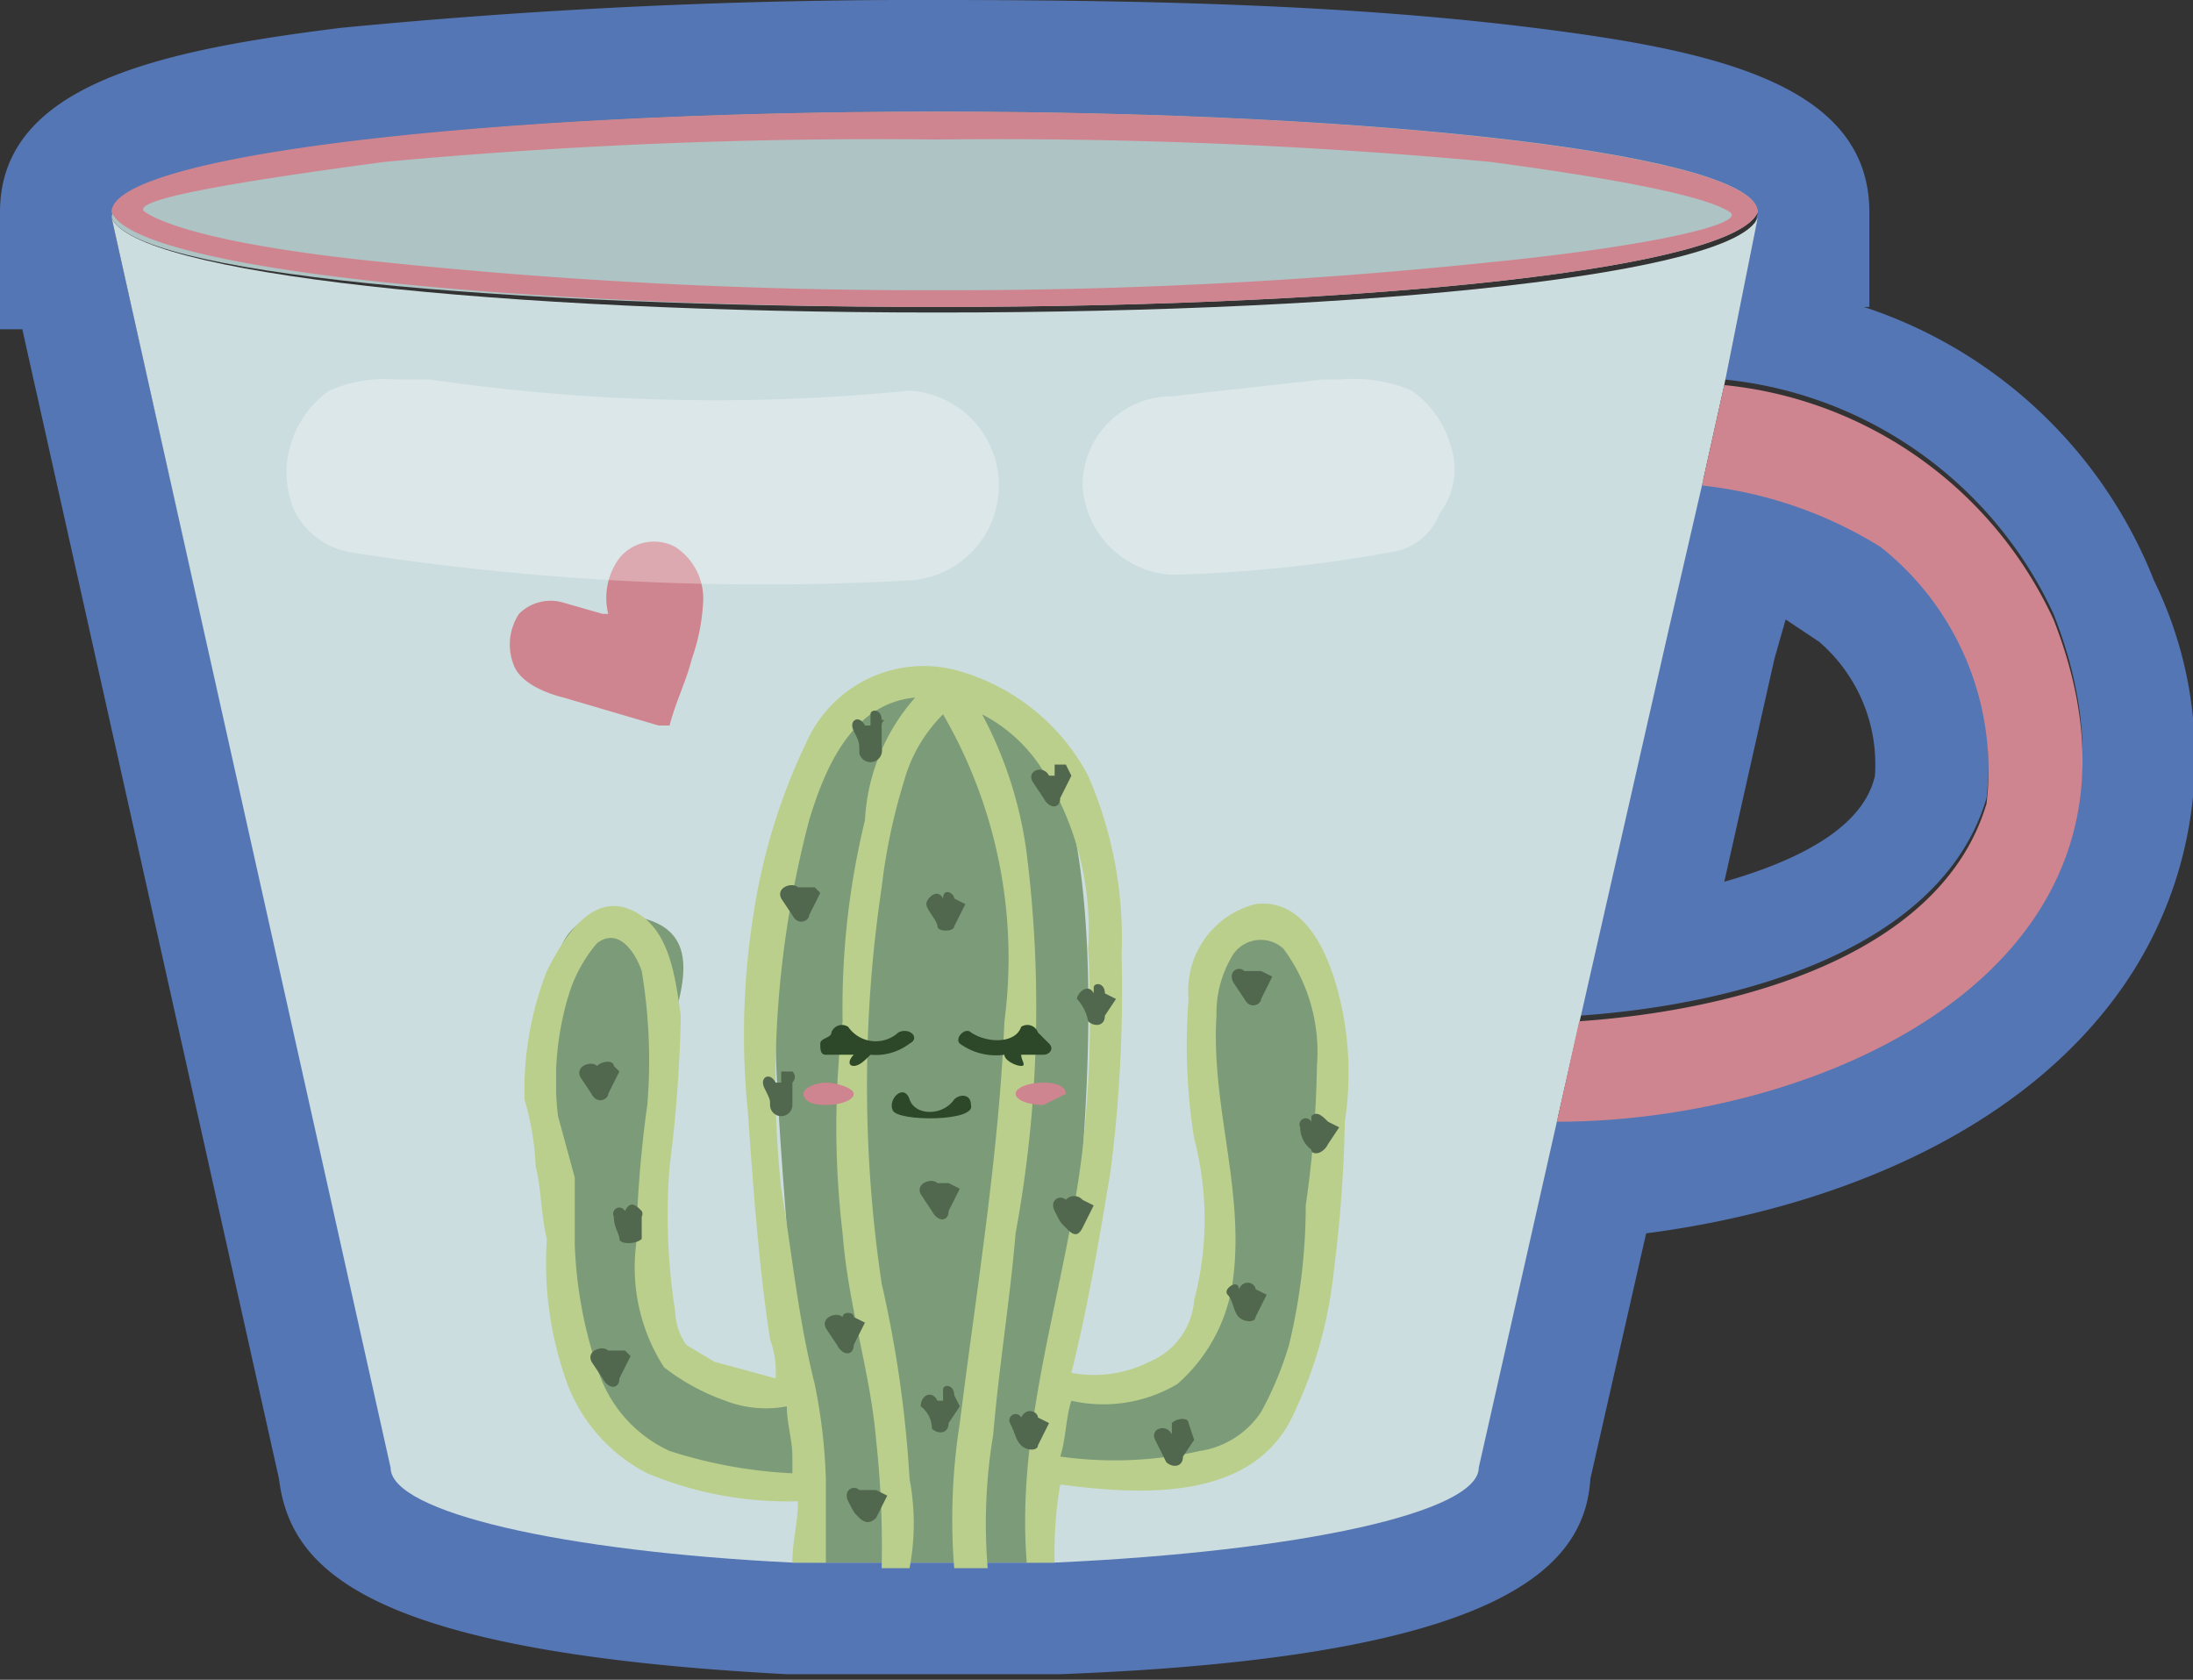 <svg xmlns="http://www.w3.org/2000/svg" viewBox="0 0 39.3 30.1"><rect x="0" y="0" width="39.3" height="30.1" fill="#333333" stroke="none"/><g id="Layer_2" data-name="Layer 2"><g id="Layer_1-2" data-name="Layer 1"><path d="M16.8,2c8.1,0,14.7.8,14.7,1.8h0l-.6,3a7.3,7.3,0,0,1,5.9,4.2c2.4,6.1-4,9-8.9,9l.4-1.8c2.9-.2,6.5-1.2,7.3-3.9a5.1,5.1,0,0,0-1.9-4.6,7.6,7.6,0,0,0-3.2-1.1l-.6,2.6-2,8.8-1.4,6.2c0,.8-3.2,1.5-7.6,1.7H14.2c-4.1-.2-7.2-.9-7.2-1.7L2,3.9v0H2C2,2.8,8.6,2,16.8,2m0-2A106.9,106.9,0,0,0,6.1.5C2.9.9,0,1.5,0,3.8V4H0V5.9H.4L5,26.5c.2,1.6,1.5,3.1,9.1,3.5H19c7.9-.3,9.4-1.9,9.5-3.5l1-4.4c3.1-.4,6.7-1.7,8.6-4.5a7.2,7.2,0,0,0,.5-7.2,8.4,8.4,0,0,0-5.2-4.9h.1V4.1h0V3.8c0-2.3-2.8-2.9-6-3.3S20.8,0,16.8,0ZM30.9,15.8l.9-4,.2-.7.6.4a2.9,2.9,0,0,1,1,2.4c-.2.9-1.3,1.5-2.7,1.9Z" style="fill:#5576b4"/><path d="M16.8,5.6C8.9,5.6,2.4,4.9,2,3.9L7,26.3c0,.8,3.1,1.5,7.2,1.7h4.7c4.4-.2,7.6-.9,7.6-1.7l1.4-6.2,2-8.8.6-2.6.4-1.8.6-3C31.1,4.9,24.7,5.6,16.8,5.6Z" style="fill:#ccdddf"/><path d="M27.9,20.1l.4-1.8c2.9-.2,6.5-1.2,7.3-3.9a5.1,5.1,0,0,0-1.9-4.6,7.6,7.6,0,0,0-3.2-1.1l.4-1.8a7.3,7.3,0,0,1,5.9,4.2C39.2,17.2,32.8,20.1,27.9,20.1Z" style="fill:#cf858f"/><path d="M31.5,3.8h0c-.4,1-6.8,1.7-14.7,1.7S2.4,4.9,2,3.9H2C2,2.8,8.6,2,16.8,2S31.5,2.8,31.5,3.8Z" style="fill:#aec3c4"/><path d="M16.8,2.5a95.7,95.7,0,0,1,9.9.4c3,.4,4,.7,4.3.9s-1.3.6-4.3.9a93.1,93.1,0,0,1-9.9.5,93.1,93.1,0,0,1-9.9-.5c-3-.3-4-.7-4.3-.9s1.3-.5,4.3-.9a95.7,95.7,0,0,1,9.9-.4Zm0-.5C8.6,2,2,2.8,2,3.8H2c.4,1,6.9,1.7,14.8,1.7s14.3-.7,14.7-1.7h0c0-1-6.6-1.8-14.7-1.8Z" style="fill:#cf858f"/><path d="M31.5,3.8h0Z" style="fill:#ccdddf"/><path d="M23.7,19.1c-.1,2.6.3,7.1-3.2,7.3-.5.2-1.6-.3-1.8.1s-.1,1-.1,1.5H14.5a7.1,7.1,0,0,1-.1-1.4c-4.6-.2-4.2-2.7-4.5-6.6.3-1.1-.7-3.8,1.3-3.6s.5,2.2.6,3.2a19.7,19.7,0,0,0,.2,4.2c.1,1,1.3,1.2,2.1,1.1s.2-.1.1-.1c.2-3.2-1.7-11.2,2-12.5s3.4,5.6,3.2,8.4c0,.7-.9,4.1-.3,4.2,4.5.8,2-5.6,2.7-8a1,1,0,0,1,1.2-.4C24,17,23.5,18.3,23.7,19.1Z" style="fill:#7c9b79"/><path d="M23.9,17.5c-.2-.6-.6-1.4-1.4-1.3a1.6,1.6,0,0,0-1.2,1.7,10.5,10.5,0,0,0,.1,2.5,5.7,5.7,0,0,1,0,2.9,1.3,1.3,0,0,1-.8,1.1,2.2,2.2,0,0,1-1.4.2c.3-1.2.5-2.4.7-3.6a25.5,25.5,0,0,0,.2-3.9,7.3,7.3,0,0,0-.6-3.2A3.8,3.8,0,0,0,17.1,12a2.3,2.3,0,0,0-2.6,1.2,10.9,10.9,0,0,0-1,3.2,13.7,13.7,0,0,0-.1,3.5c.1,1.4.2,2.8.4,4.1a1.7,1.7,0,0,1,.1.7l-1.1-.3-.5-.3a1.1,1.1,0,0,1-.2-.6,11.1,11.1,0,0,1-.1-2.6,24.5,24.5,0,0,0,.2-2.7c-.1-.7-.2-1.6-.9-1.9s-1.2.5-1.5,1.1a5.9,5.9,0,0,0-.4,2.3,5,5,0,0,1,.2,1.2c.1.4.1.9.2,1.3a6.3,6.3,0,0,0,.3,2.4,3,3,0,0,0,1.5,1.8,6.5,6.5,0,0,0,2.7.5c0,.4-.1.7-.1,1.1h.6V26.5a9.9,9.9,0,0,0-.2-1.7c-.3-1.2-.4-2.3-.6-3.5a18.3,18.3,0,0,1,.5-6.6c.3-1,.8-2.1,1.9-2.2h0a3.6,3.6,0,0,0-.9,2.2,14.2,14.2,0,0,0-.4,3.6,16.1,16.1,0,0,0,0,3.8c.1,1.3.5,2.5.6,3.7a17.7,17.7,0,0,1,.1,2.3h.5a4.3,4.3,0,0,0,0-1.6,21.1,21.1,0,0,0-.5-3.5,24.1,24.1,0,0,1,0-7.1,10.6,10.6,0,0,1,.4-1.9,2.7,2.7,0,0,1,.7-1.2A8.7,8.7,0,0,1,18,18.3c-.1,2.4-.5,4.8-.8,7.2a11.1,11.1,0,0,0-.1,2.6h.6a9.7,9.7,0,0,1,.1-2.4c.1-1.2.3-2.4.4-3.6a22.3,22.3,0,0,0,.2-6.8,7.3,7.3,0,0,0-.8-2.5A2.8,2.8,0,0,1,18.8,14a5.3,5.3,0,0,1,.7,3,21.7,21.7,0,0,1-.1,3.6c-.3,2.5-1.2,4.9-1,7.4h.5a7.1,7.1,0,0,1,.1-1.4c1.5.2,3.5.3,4.2-1.3a7.8,7.8,0,0,0,.7-2.5,24.5,24.5,0,0,0,.2-2.7A5.7,5.7,0,0,0,23.9,17.5Zm-4.7,7.6a2.6,2.6,0,0,0,1.9-.3,3,3,0,0,0,1-1.9c.2-1.6-.4-3.1-.3-4.7a2,2,0,0,1,.3-1.1A.6.6,0,0,1,23,17a3.1,3.1,0,0,1,.6,2.1,19.5,19.5,0,0,1-.2,2.5,10.7,10.7,0,0,1-.3,2.5,6.1,6.1,0,0,1-.5,1.2,1.6,1.6,0,0,1-1.1.7,7,7,0,0,1-2.5.1C19.1,25.8,19.1,25.4,19.2,25.1Zm-8.9-2.8V21.1L10,20a5.3,5.3,0,0,1,.2-2.2,2.6,2.6,0,0,1,.5-.9c.4-.3.7.2.8.5a9.7,9.7,0,0,1,.1,2.4,21.1,21.1,0,0,0-.2,2.5,3.3,3.3,0,0,0,.5,2.2,3.9,3.9,0,0,0,1.1.6,2,2,0,0,0,1.1.1c0,.3.1.6.1.9v.3A8.5,8.5,0,0,1,12,26a2.4,2.4,0,0,1-1.3-1.5A7.8,7.8,0,0,1,10.3,22.3Z" style="fill:#bacf8c"/><path d="M11,19.1c0-.1-.2-.1-.3,0v0c-.1-.1-.4,0-.3.2l.2.3c.1.2.3.1.3,0l.2-.4Z" style="fill:#51684e"/><path d="M11.5,21.7c-.1-.1-.2-.2-.3,0v0a.1.1,0,1,0-.2.1c0,.2.1.3.1.4s.3.1.4,0v-.4A.1.1,0,0,0,11.5,21.7Z" style="fill:#51684e"/><path d="M11.2,24.2h-.3v0c-.1-.1-.4,0-.3.2l.2.3c.1.2.3.2.3,0l.2-.4Z" style="fill:#51684e"/><path d="M22.6,17.4h-.3v0c-.1-.1-.3,0-.2.2l.2.3c.1.2.3.1.3,0l.2-.4Z" style="fill:#51684e"/><path d="M23.8,20.1c-.1-.1-.2-.2-.3-.1v.1a.1.1,0,1,0-.2.1.5.5,0,0,0,.2.4c0,.1.2.1.3-.1l.2-.3Z" style="fill:#51684e"/><path d="M22.5,23.1c0-.1-.2-.2-.3,0v0c0-.2-.3,0-.2.1s.1.3.2.4.3.1.3,0l.2-.4Z" style="fill:#51684e"/><path d="M21.3,25.5c0-.1-.2-.1-.3,0v.2h0c-.1-.2-.4-.1-.3.1l.2.4c.1.1.3.1.3-.1l.2-.3Z" style="fill:#51684e"/><path d="M19.1,13.7h-.2v.2h-.1c-.1-.2-.4-.1-.3.1l.2.3c.1.2.3.2.3,0l.2-.4Z" style="fill:#51684e"/><path d="M19.8,17.8c0-.2-.2-.2-.2-.1v.1c-.1-.2-.3,0-.3.1a.8.8,0,0,1,.2.4c.1.1.3.1.3-.1l.2-.3Z" style="fill:#51684e"/><path d="M19.4,21.5a.2.2,0,0,0-.3,0v0c-.1-.1-.3,0-.2.2s.1.2.2.3.2.2.3,0l.2-.4Z" style="fill:#51684e"/><path d="M18.6,25.4c0-.1-.2-.2-.3,0v0a.1.1,0,1,0-.2.1c.1.2.1.3.2.4s.3.1.3,0l.2-.4Z" style="fill:#51684e"/><path d="M17.1,25c0-.2-.2-.2-.2-.1v.2h-.1c-.1-.2-.3-.1-.3.1a.5.5,0,0,1,.2.4c.1.1.3.1.3-.1l.2-.3Z" style="fill:#51684e"/><path d="M17,21.2h-.2v0c-.1-.1-.4,0-.3.2l.2.3c.1.2.3.2.3,0l.2-.4Z" style="fill:#51684e"/><path d="M17.1,16.1c0-.1-.2-.2-.2,0v0c-.1-.2-.3,0-.3.1s.2.3.2.4.3.1.3,0l.2-.4Z" style="fill:#51684e"/><path d="M15.7,26.7h-.3v0c-.1-.1-.3,0-.2.2s.1.2.2.3.2.1.3,0l.2-.4Z" style="fill:#51684e"/><path d="M15.3,23.6c0-.1-.2-.1-.2,0v0c-.1-.1-.4,0-.3.2l.2.3c.1.2.3.2.3,0l.2-.4Z" style="fill:#51684e"/><path d="M14.2,19.2H14v.2h-.1c-.1-.2-.3-.1-.2.1s.1.2.1.3a.2.2,0,0,0,.4,0v-.4S14.3,19.3,14.2,19.2Z" style="fill:#51684e"/><path d="M14.6,15.9h-.3v0c-.1-.1-.4,0-.3.2l.2.3c.1.2.3.1.3,0l.2-.4Z" style="fill:#51684e"/><path d="M15.8,12.9c0-.2-.2-.2-.2-.1V13h-.1c-.1-.2-.3-.1-.2.1s.1.2.1.4a.2.2,0,0,0,.4-.1V13C15.8,12.9,15.9,12.9,15.8,12.9Z" style="fill:#51684e"/><path d="M17.4,19.8c0-.2-.2-.2-.3-.1h0c-.2.3-.7.3-.8,0s-.4,0-.3.2S17.5,20.1,17.4,19.8Z" style="fill:#2d4729"/><path d="M16.1,18.5a.6.6,0,0,1-.9-.1.2.2,0,0,0-.3.1c0,.1-.2.1-.2.2s0,.2.1.2h.5c-.1.1-.1.2,0,.2s.2-.1.3-.2a1,1,0,0,0,.7-.2C16.5,18.6,16.3,18.4,16.1,18.5Z" style="fill:#2d4729"/><path d="M17.4,18.5c.3.2.8.2.9-.1a.2.2,0,0,1,.3.1l.2.2c.1.1,0,.2-.1.2h-.4c0,.1.1.2,0,.2s-.3-.1-.3-.2a1.1,1.1,0,0,1-.8-.2C17.1,18.6,17.3,18.4,17.4,18.5Z" style="fill:#2d4729"/><path d="M15.3,19.6c0,.1-.2.2-.5.2s-.4-.1-.4-.2.2-.2.4-.2S15.3,19.5,15.3,19.6Z" style="fill:#cf858f"/><path d="M19.1,19.6l-.4.2c-.3,0-.5-.1-.5-.2s.2-.2.5-.2S19.1,19.5,19.1,19.6Z" style="fill:#cf858f"/><path d="M12.6,10.8a3.6,3.6,0,0,1-.2,1c-.1.4-.3.8-.4,1.2h-.2l-1.7-.5c-.4-.1-.8-.3-.9-.6a1,1,0,0,1,.1-.9.8.8,0,0,1,.8-.2l.7.2h.1a1.2,1.2,0,0,1,.2-1,.8.8,0,0,1,1-.2A1.1,1.1,0,0,1,12.6,10.8Z" style="fill:#cf858f"/><path d="M17.9,8.7A1.7,1.7,0,0,0,16.3,7a35.4,35.4,0,0,1-8.6-.2H7.1a2.5,2.5,0,0,0-1.2.2,1.8,1.8,0,0,0-.7,1,1.7,1.7,0,0,0,.1,1.2,1.4,1.4,0,0,0,1,.7,47.6,47.6,0,0,0,10,.5A1.7,1.7,0,0,0,17.9,8.7Z" style="fill:#fff;opacity:0.3"/><path d="M26,8a1.8,1.8,0,0,0-.7-1A2.7,2.7,0,0,0,24,6.8h-.3L21,7.1a1.6,1.6,0,0,0-1.6,1.6A1.7,1.7,0,0,0,21,10.3a25.8,25.8,0,0,0,3.9-.4,1.1,1.1,0,0,0,.9-.7A1.3,1.3,0,0,0,26,8Z" style="fill:#fff;opacity:0.3"/></g></g></svg>